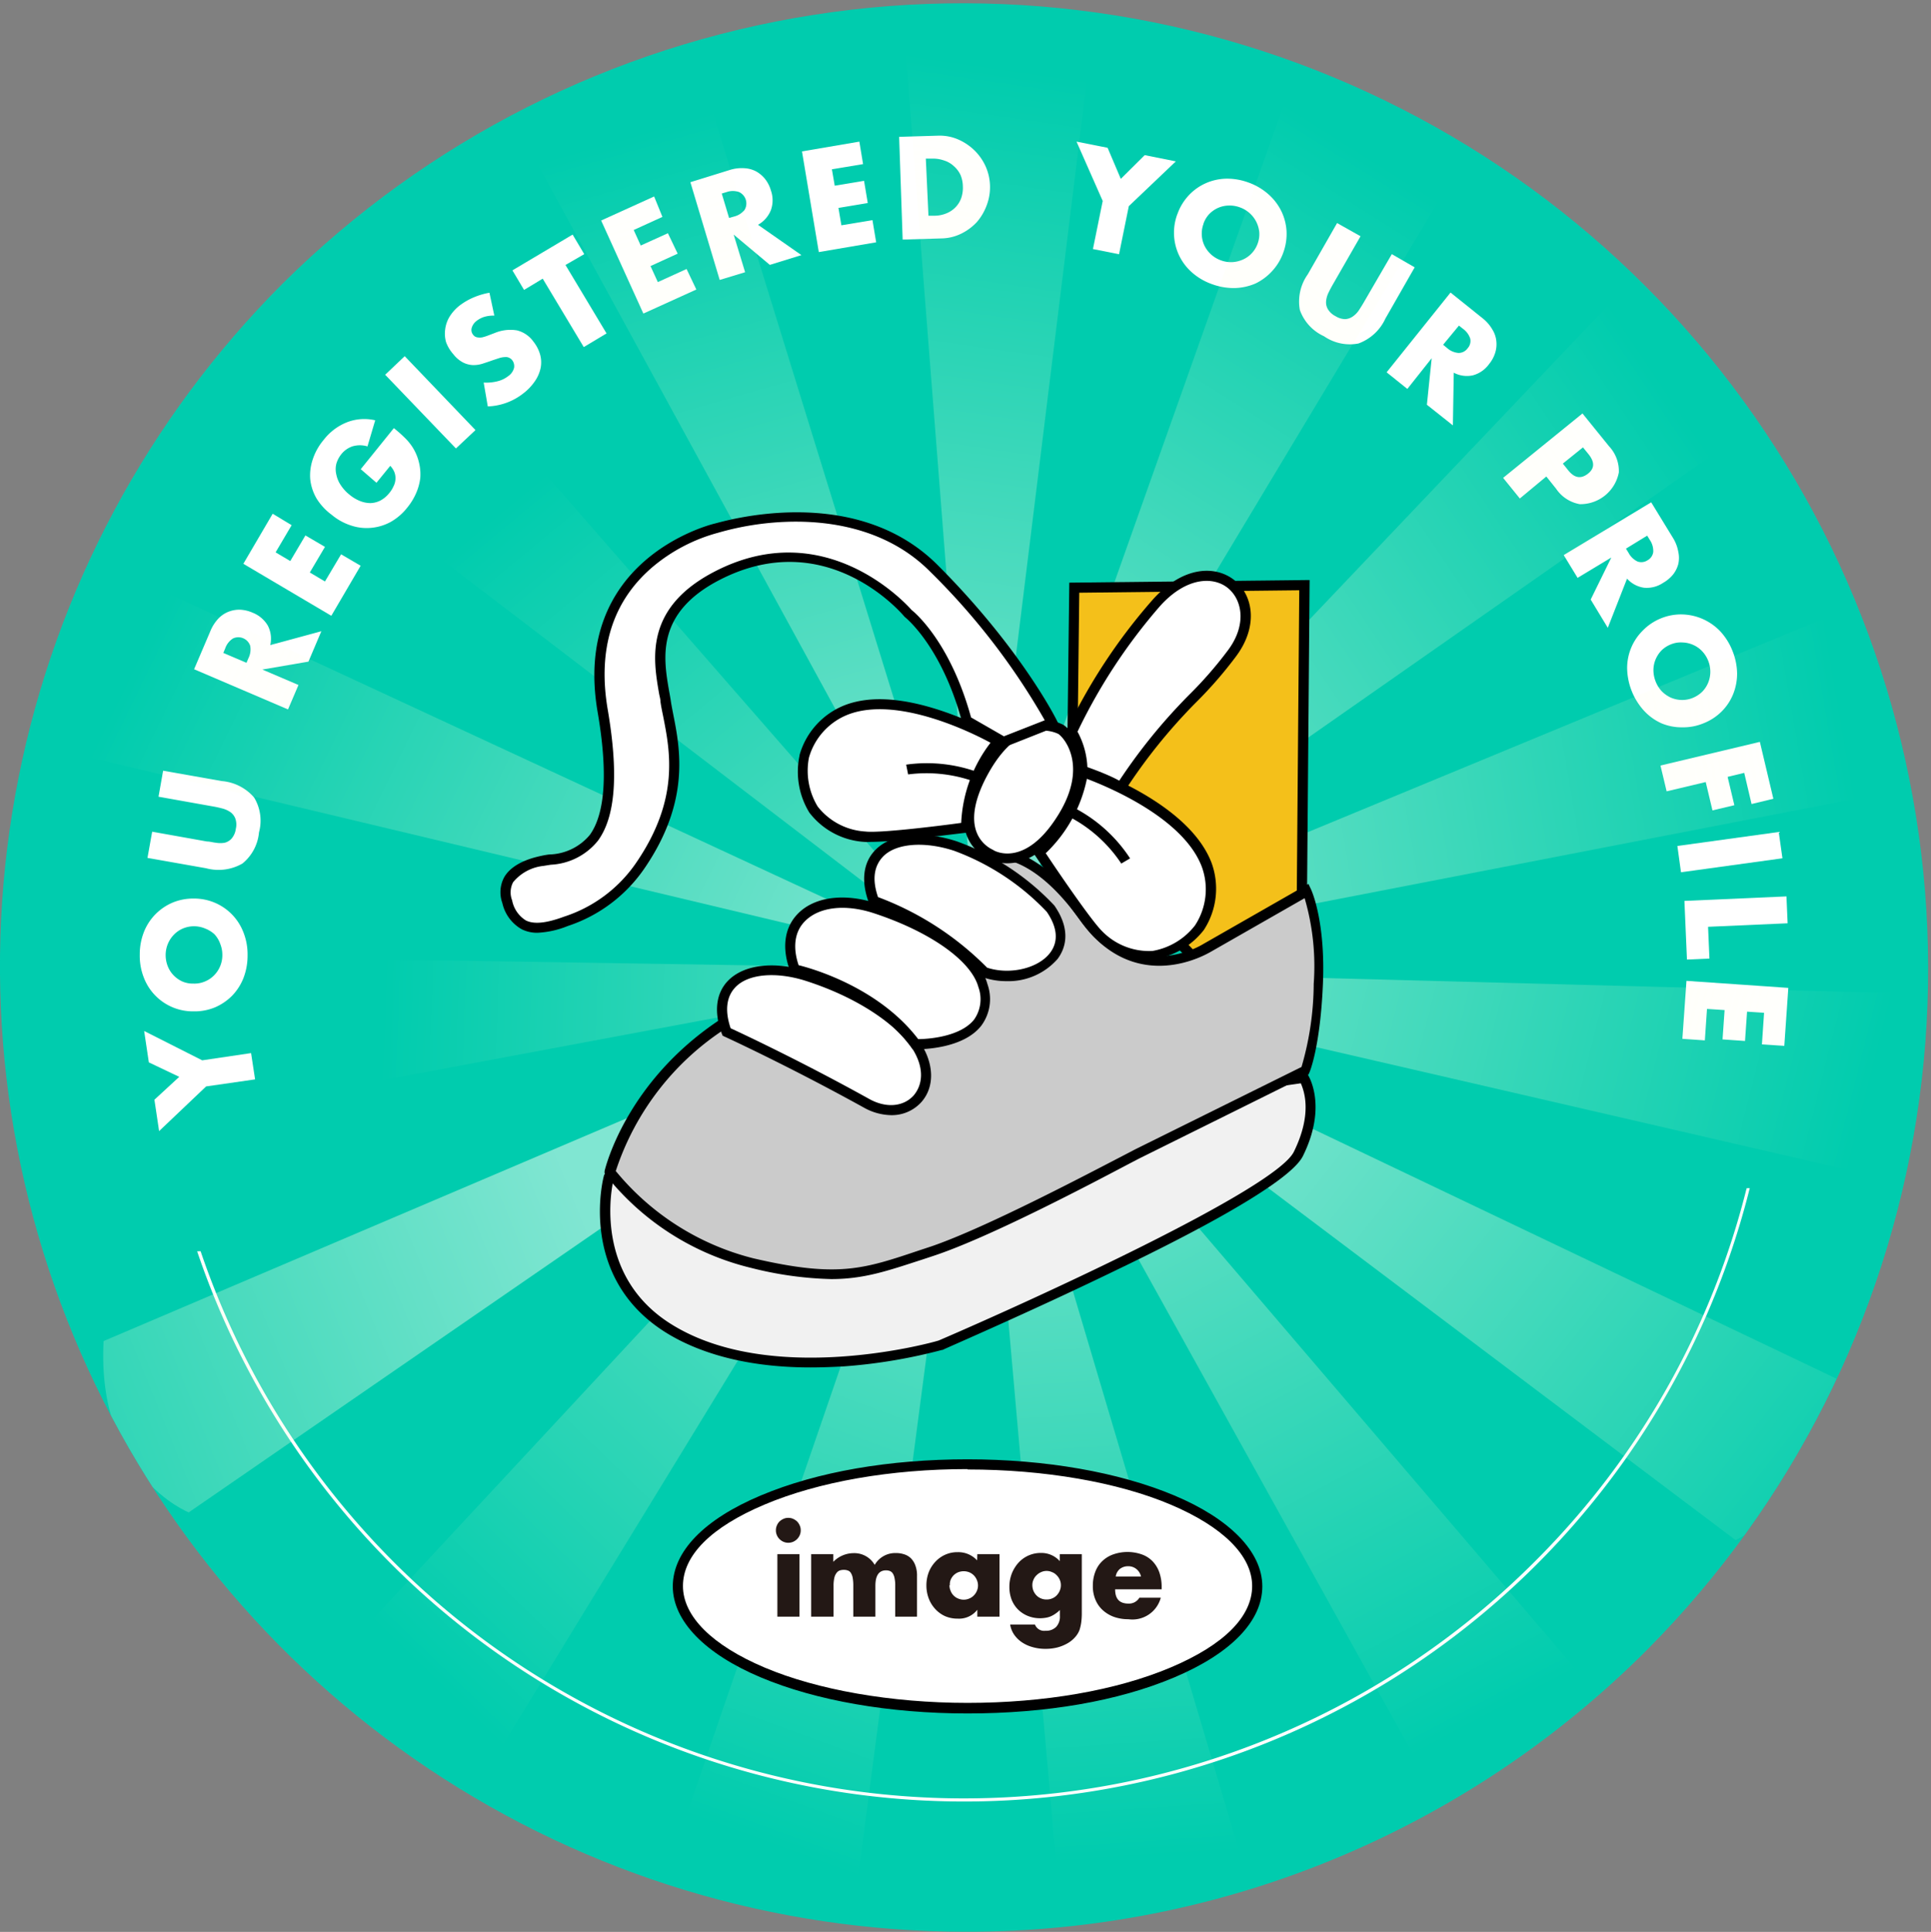 <svg xmlns="http://www.w3.org/2000/svg" xmlns:xlink="http://www.w3.org/1999/xlink" viewBox="0 0 197.58 197.65"><rect x="0" y="0" width="197.58" height="197.65" fill="#808080" stroke="none"/><defs><style>.cls-1{fill:none;}.cls-2{clip-path:url(#clip-path);}.cls-3{fill:#00ccae;}.cls-4{fill:#fff;}.cls-5{opacity:0.5;}.cls-6{fill:url(#무제_그라디언트_667);}.cls-7{fill:url(#무제_그라디언트_667-2);}.cls-8{fill:url(#무제_그라디언트_667-3);}.cls-9{fill:url(#무제_그라디언트_667-4);}.cls-10{fill:url(#무제_그라디언트_667-5);}.cls-11{fill:url(#무제_그라디언트_667-6);}.cls-12{fill:url(#무제_그라디언트_667-7);}.cls-13{fill:url(#무제_그라디언트_667-8);}.cls-14{fill:url(#무제_그라디언트_667-9);}.cls-15{fill:url(#무제_그라디언트_667-10);}.cls-16{fill:url(#무제_그라디언트_667-11);}.cls-17{fill:url(#무제_그라디언트_667-12);}.cls-18{fill:url(#무제_그라디언트_667-13);}.cls-19{fill:url(#무제_그라디언트_667-14);}.cls-20{fill:url(#무제_그라디언트_667-15);}.cls-21{fill:#f4c01a;}.cls-22{fill:#f1f1f1;}.cls-23{fill:#cbcbcb;}.cls-24{fill:url(#무제_그라디언트_707);}.cls-25{fill:#231815;}</style><clipPath id="clip-path"><path class="cls-1" d="M98.77,197.63A98.78,98.78,0,0,1,28.93,29,98.78,98.78,0,0,1,168.62,168.7,98.16,98.16,0,0,1,98.77,197.63Z"/></clipPath><linearGradient id="무제_그라디언트_667" x1="178.89" y1="-14.7" x2="159.99" y2="69.51" gradientTransform="translate(-74.8 35.46) rotate(-4.44)" gradientUnits="userSpaceOnUse"><stop offset="0" stop-color="#ffffce" stop-opacity="0"/><stop offset="1" stop-color="#fffff6"/></linearGradient><linearGradient id="무제_그라디언트_667-2" x1="-1073.59" y1="1978.5" x2="-1092.49" y2="2062.71" gradientTransform="translate(1813.33 -1489.4) rotate(19.55)" xlink:href="#무제_그라디언트_667"/><linearGradient id="무제_그라디언트_667-3" x1="-1407.58" y1="4308.73" x2="-1426.49" y2="4392.94" gradientTransform="translate(4158.3 -2114.96) rotate(43.53)" xlink:href="#무제_그라디언트_667"/><linearGradient id="무제_그라디언트_667-4" x1="-765.41" y1="6573.49" x2="-784.31" y2="6657.71" gradientTransform="translate(6555.06 -1733.18) rotate(67.52)" xlink:href="#무제_그라디언트_667"/><linearGradient id="무제_그라디언트_667-5" x1="742.01" y1="8381.59" x2="723.11" y2="8465.81" gradientTransform="translate(8589.62 -410.01) rotate(91.51)" xlink:href="#무제_그라디언트_667"/><linearGradient id="무제_그라디언트_667-6" x1="2854.31" y1="9420.71" x2="2835.4" y2="9504.93" gradientTransform="matrix(-0.43, 0.9, -0.9, -0.43, 9910.54, 1626.01)" xlink:href="#무제_그라디언트_667"/><linearGradient id="무제_그라디언트_667-7" x1="5206.61" y1="9511.36" x2="5187.71" y2="9595.58" gradientTransform="translate(10289.66 4023.2) rotate(139.48)" xlink:href="#무제_그라디언트_667"/><linearGradient id="무제_그라디언트_667-8" x1="7392.61" y1="8637.88" x2="7373.7" y2="8722.1" gradientTransform="translate(9661.49 6367.47) rotate(163.47)" xlink:href="#무제_그라디언트_667"/><linearGradient id="무제_그라디언트_667-9" x1="9034.71" y1="6951.16" x2="9015.8" y2="7035.37" gradientTransform="translate(8134.54 8253.91) rotate(-172.54)" xlink:href="#무제_그라디언트_667"/><linearGradient id="무제_그라디언트_667-10" x1="9849.27" y1="4742.53" x2="9830.37" y2="4826.74" gradientTransform="translate(5972.56 9356.66) rotate(-148.55)" xlink:href="#무제_그라디언트_667"/><linearGradient id="무제_그라디언트_667-11" x1="9695.59" y1="2393.5" x2="9676.69" y2="2477.72" gradientTransform="matrix(-0.57, -0.82, 0.82, -0.57, 3548.99, 9485.25)" xlink:href="#무제_그라디언트_667"/><linearGradient id="무제_그라디언트_667-12" x1="8600.22" y1="309.82" x2="8581.32" y2="394.04" gradientTransform="matrix(-0.18, -0.98, 0.98, -0.18, 1282.46, 8617.46)" xlink:href="#무제_그라디언트_667"/><linearGradient id="무제_그라디언트_667-13" x1="6752.36" y1="-1148.59" x2="6733.46" y2="-1064.37" gradientTransform="matrix(0.23, -0.97, 0.97, 0.23, -435.53, 6903.19)" xlink:href="#무제_그라디언트_667"/><linearGradient id="무제_그라디언트_667-14" x1="4471.2" y1="-1729.82" x2="4452.29" y2="-1645.6" gradientTransform="matrix(0.61, -0.79, 0.79, 0.61, -1308.23, 4638.55)" xlink:href="#무제_그라디언트_667"/><linearGradient id="무제_그라디언트_667-15" x1="2150.75" y1="-1333.47" x2="2131.85" y2="-1249.25" gradientTransform="translate(-1184.9 2214.71) rotate(-28.62)" xlink:href="#무제_그라디언트_667"/><linearGradient id="무제_그라디언트_707" x1="69.4" y1="162.3" x2="128.68" y2="162.3" gradientUnits="userSpaceOnUse"><stop offset="0" stop-color="#fff"/><stop offset="1" stop-color="#fff"/></linearGradient></defs><title>badge</title><g id="레이어_3" data-name="레이어 3"><g class="cls-2"><path class="cls-3" d="M98.77,197.63A98.78,98.78,0,0,1,28.93,29,98.78,98.78,0,0,1,168.62,168.7,98.16,98.16,0,0,1,98.77,197.63Z"/><path class="cls-4" d="M98.64,184.31A82.85,82.85,0,0,1,15.8,101.47h.35A82.49,82.49,0,0,0,157,159.8a81.94,81.94,0,0,0,24.16-58.33h.35a82.85,82.85,0,0,1-82.85,82.84Z"/><rect class="cls-3" x="6.62" y="90.55" width="180.94" height="34.32" transform="translate(-4.3 4.04) rotate(-2.33)"/><path class="cls-4" d="M21.09,111.15l-4.81,4.57-.48-3.21,2.54-2.34-3.11-1.48-.48-3.21,5.94,3,5-.74.41,2.69Z"/><path class="cls-4" d="M19.78,103.47A5.37,5.37,0,0,1,14.71,100a6.13,6.13,0,0,1-.41-2.34,6.26,6.26,0,0,1,.43-2.32,5.43,5.43,0,0,1,2.94-3,5.46,5.46,0,0,1,2.18-.41,5.4,5.4,0,0,1,3.91,1.65,5.44,5.44,0,0,1,1.16,1.84,6.11,6.11,0,0,1,.41,2.33,6.33,6.33,0,0,1-.43,2.34,5.51,5.51,0,0,1-1.18,1.81A5.59,5.59,0,0,1,22,103.06,5.46,5.46,0,0,1,19.78,103.47Zm0-2.84A2.75,2.75,0,0,0,21,100.4a2.79,2.79,0,0,0,.92-.63,2.93,2.93,0,0,0,.83-2.06,3,3,0,0,0-.21-1.13,2.84,2.84,0,0,0-.6-1A3,3,0,0,0,21,95a2.93,2.93,0,0,0-2.3,0,2.82,2.82,0,0,0-.92.64,3,3,0,0,0-.61.94,3,3,0,0,0-.22,1.13,3.1,3.1,0,0,0,.21,1.13,2.8,2.8,0,0,0,.6.94,2.94,2.94,0,0,0,.91.64A2.72,2.72,0,0,0,19.8,100.63Z"/><path class="cls-4" d="M15.57,85.09l5.6,1c.3,0,.61.1.93.13a2.61,2.61,0,0,0,.89,0,1.43,1.43,0,0,0,.71-.43,1.9,1.9,0,0,0,.43-1,1.85,1.85,0,0,0-.06-1.07,1.45,1.45,0,0,0-.52-.65,2.65,2.65,0,0,0-.82-.36c-.31-.08-.61-.15-.91-.2l-5.6-1,.47-2.66,6,1.06A4.9,4.9,0,0,1,26,81.59a4.58,4.58,0,0,1,.5,3.57,4.64,4.64,0,0,1-1.7,3.19,4.9,4.9,0,0,1-3.71.48l-6-1.06Z"/><path class="cls-4" d="M32.88,64.58l-1.32,3.11-4.72.81,3.7,1.58-1.07,2.5-9.61-4.11,1.66-3.89a4.16,4.16,0,0,1,.83-1.3,2.9,2.9,0,0,1,1.07-.71,3,3,0,0,1,1.19-.19,3.58,3.58,0,0,1,1.23.3A3.13,3.13,0,0,1,27.4,64a2.89,2.89,0,0,1,.25,2Zm-7.66,3.23.2-.47a2,2,0,0,0,.18-1.27,1.28,1.28,0,0,0-1.76-.75,1.93,1.93,0,0,0-.79,1l-.2.48Z"/><path class="cls-4" d="M29.84,53.73,28.2,56.51l1.5.89,1.55-2.62,2,1.17-1.55,2.62,1.55.92,1.65-2.78,2,1.17-3,5.12-9-5.32,3-5.12Z"/><path class="cls-4" d="M36.91,48,40.3,43.8a15,15,0,0,1,1.13,1,5.44,5.44,0,0,1,.81,1,5.11,5.11,0,0,1,.63,1.52A5,5,0,0,1,43,48.92a5.53,5.53,0,0,1-.43,1.55,6.29,6.29,0,0,1-.89,1.45,5.77,5.77,0,0,1-1.71,1.48A5.11,5.11,0,0,1,38,54a5,5,0,0,1-2.06-.23,5.87,5.87,0,0,1-2-1.1A6,6,0,0,1,32.39,51a4.94,4.94,0,0,1-.65-2A5.12,5.12,0,0,1,32,47a6,6,0,0,1,1.12-2,5.64,5.64,0,0,1,2.36-1.79A4.9,4.9,0,0,1,38.39,43l-.79,2.67a2.67,2.67,0,0,0-1.55,0,2.48,2.48,0,0,0-1.12.79,2.82,2.82,0,0,0-.52,1,2.32,2.32,0,0,0,0,1.08,3,3,0,0,0,.44,1.07,4.18,4.18,0,0,0,.91,1,4,4,0,0,0,1.06.64,2.92,2.92,0,0,0,1.1.22,2.42,2.42,0,0,0,1-.26,2.93,2.93,0,0,0,.93-.79,2.81,2.81,0,0,0,.41-.66,1.8,1.8,0,0,0,.2-.7,1.72,1.72,0,0,0-.09-.71,2,2,0,0,0-.44-.69l-1.41,1.73Z"/><path class="cls-4" d="M41.41,36.44,48.65,44l-2,1.88-7.24-7.54Z"/><path class="cls-4" d="M50.58,32.29a3.31,3.31,0,0,0-1,.12,2.45,2.45,0,0,0-.79.4,1.37,1.37,0,0,0-.52.72.77.77,0,0,0,.14.72.64.64,0,0,0,.41.26,1.43,1.43,0,0,0,.54,0,4.9,4.9,0,0,0,.62-.2l.66-.25a4.16,4.16,0,0,1,2.26-.26,2.94,2.94,0,0,1,1.68,1.15,3.83,3.83,0,0,1,.68,1.31,3,3,0,0,1,.06,1.37A3.7,3.7,0,0,1,54.73,39a5.34,5.34,0,0,1-1.19,1.25,6.22,6.22,0,0,1-3.63,1.33l-.42-2.44A4.69,4.69,0,0,0,50.93,39,2.89,2.89,0,0,0,52,38.48a1.47,1.47,0,0,0,.6-.85,1,1,0,0,0-.17-.75.8.8,0,0,0-.32-.27.75.75,0,0,0-.41-.08,2.22,2.22,0,0,0-.57.09l-.76.25c-.35.13-.7.24-1,.34a3.05,3.05,0,0,1-1,.14,2.5,2.5,0,0,1-1-.27,3.06,3.06,0,0,1-1-.86A3.81,3.81,0,0,1,45.64,35a3.2,3.2,0,0,1-.09-1.3A3.28,3.28,0,0,1,46,32.4a4.37,4.37,0,0,1,1-1.12,6.63,6.63,0,0,1,1.41-.83,7.32,7.32,0,0,1,1.67-.5Z"/><path class="cls-4" d="M57.86,27.11l4.2,7-2.33,1.4-4.2-7-1.91,1.15-1.19-2L58.59,24l1.19,2Z"/><path class="cls-4" d="M67.78,22.19l-2.94,1.34.72,1.59,2.78-1.26,1,2.09-2.78,1.27.75,1.64,2.94-1.34,1,2.1-5.42,2.46-4.32-9.52,5.42-2.46Z"/><path class="cls-4" d="M82,26.1l-3.23,1L75.07,24l1.17,3.85-2.6.79-3-10,4-1.24a4.06,4.06,0,0,1,1.53-.19,2.89,2.89,0,0,1,1.24.35,3.16,3.16,0,0,1,.91.8,3.42,3.42,0,0,1,.56,1.13,3,3,0,0,1,0,2A3,3,0,0,1,77.56,23Zm-7.4-3.8.49-.14a2,2,0,0,0,1.09-.68,1.28,1.28,0,0,0-.56-1.83,1.92,1.92,0,0,0-1.27,0l-.5.15Z"/><path class="cls-4" d="M88.31,16.79l-3.19.53L85.41,19l3-.5.38,2.27-3,.5.3,1.78,3.18-.53.38,2.27-5.87,1L82.06,15.49l5.87-1Z"/><path class="cls-4" d="M92,14l4-.12a4.75,4.75,0,0,1,2,.37,5.57,5.57,0,0,1,1.67,1.1A5.41,5.41,0,0,1,100.84,17a5.23,5.23,0,0,1,.12,4,5.55,5.55,0,0,1-1,1.71,5.39,5.39,0,0,1-1.6,1.19,4.73,4.73,0,0,1-2,.49l-4,.12Zm3,8.07.63,0a3.24,3.24,0,0,0,1.25-.26,2.66,2.66,0,0,0,.92-.64,2.57,2.57,0,0,0,.56-.93,3.25,3.25,0,0,0,.16-1.18,3.16,3.16,0,0,0-.24-1.16A2.75,2.75,0,0,0,97.6,17a2.57,2.57,0,0,0-1-.58,3.32,3.32,0,0,0-1.25-.19l-.62,0Z"/><path class="cls-4" d="M112.83,20.56l-2.68-6.07,3.18.63,1.35,3.18,2.45-2.43,3.18.64-4.81,4.58-1,4.92-2.67-.53Z"/><path class="cls-4" d="M120.47,21.91A5.49,5.49,0,0,1,121.62,20a5.36,5.36,0,0,1,1.72-1.24,5.48,5.48,0,0,1,2.11-.48,6.35,6.35,0,0,1,2.34.41,6.21,6.21,0,0,1,2,1.19,5.58,5.58,0,0,1,1.32,1.73,5.41,5.41,0,0,1,.53,2.06,5.58,5.58,0,0,1-.34,2.19,5.49,5.49,0,0,1-1.15,1.89A5.56,5.56,0,0,1,128.47,29a5.72,5.72,0,0,1-2.13.47,6.46,6.46,0,0,1-2.33-.4,6.2,6.2,0,0,1-2.05-1.2,5.43,5.43,0,0,1-1.31-1.73,5.42,5.42,0,0,1-.18-4.24Zm2.67,1a2.82,2.82,0,0,0-.17,1.17,2.78,2.78,0,0,0,.28,1.07,3,3,0,0,0,1.66,1.48,3,3,0,0,0,1.14.19,3.1,3.1,0,0,0,1.09-.25,2.78,2.78,0,0,0,.92-.64,2.82,2.82,0,0,0,.62-1,2.78,2.78,0,0,0,.17-1.16,3,3,0,0,0-2-2.56,3,3,0,0,0-1.14-.18,2.83,2.83,0,0,0-1.08.24,2.89,2.89,0,0,0-.91.64A2.77,2.77,0,0,0,123.14,22.88Z"/><path class="cls-4" d="M139.21,24.17l-2.83,4.93c-.15.26-.3.54-.44.83a2.5,2.5,0,0,0-.25.85,1.39,1.39,0,0,0,.16.82,1.9,1.9,0,0,0,.79.74,1.93,1.93,0,0,0,1,.31,1.51,1.51,0,0,0,.79-.28,2.37,2.37,0,0,0,.62-.64c.17-.26.34-.53.49-.79L142.41,26l2.34,1.35-3,5.25A4.86,4.86,0,0,1,139,35.14a4.64,4.64,0,0,1-3.53-.74A4.67,4.67,0,0,1,133,31.71a4.8,4.8,0,0,1,.81-3.64l3-5.25Z"/><path class="cls-4" d="M148.66,43.52,146,41.41l.49-4.76L144,39.79l-2.12-1.7,6.54-8.16,3.29,2.64a4.06,4.06,0,0,1,1,1.16,2.75,2.75,0,0,1,.4,1.22,2.91,2.91,0,0,1-.14,1.2,3.42,3.42,0,0,1-.61,1.1,3,3,0,0,1-1.66,1.15,2.86,2.86,0,0,1-1.95-.27Zm-1-8.25.4.33a2,2,0,0,0,1.17.51,1.14,1.14,0,0,0,.94-.48,1.11,1.11,0,0,0,.26-1,2,2,0,0,0-.75-1l-.4-.32Z"/><path class="cls-4" d="M155.51,51l-1.71-2.11,8.12-6.59,2.72,3.36a3.7,3.7,0,0,1,1,2.67,4,4,0,0,1-4,3.25A3.7,3.7,0,0,1,159.22,50l-1-1.25Zm4.4-3.57.56.7c.63.78,1.29.89,2,.34s.7-1.21.07-2l-.57-.7Z"/><path class="cls-4" d="M164.51,64.23l-1.75-2.89,2.11-4.3-3.45,2.08L160,56.79l8.95-5.4L171.16,55a4,4,0,0,1,.56,1.44,2.88,2.88,0,0,1,0,1.28,3,3,0,0,1-.55,1.08,3.69,3.69,0,0,1-1,.83,3,3,0,0,1-1.95.5,2.89,2.89,0,0,1-1.74-.93Zm1.86-8.1.27.44a2,2,0,0,0,.92.88,1.15,1.15,0,0,0,1-.12,1.13,1.13,0,0,0,.6-.86,2,2,0,0,0-.35-1.23l-.27-.44Z"/><path class="cls-4" d="M169.93,63.27a5.41,5.41,0,0,1,2.18-.41,5.57,5.57,0,0,1,2.07.45A5.64,5.64,0,0,1,176,64.57a6.37,6.37,0,0,1,1.26,2,6.46,6.46,0,0,1,.48,2.32,5.62,5.62,0,0,1-.41,2.14,5.33,5.33,0,0,1-1.18,1.77,5.48,5.48,0,0,1-1.85,1.2,5.39,5.39,0,0,1-2.17.41A5.3,5.3,0,0,1,170,74a5.52,5.52,0,0,1-1.77-1.27,6.64,6.64,0,0,1-1.74-4.32,5.39,5.39,0,0,1,1.59-3.89A5.45,5.45,0,0,1,169.93,63.27ZM171,65.91a2.87,2.87,0,0,0-1,.64,3,3,0,0,0-.61.94,2.86,2.86,0,0,0-.21,1.09,3.2,3.2,0,0,0,.22,1.13,3.16,3.16,0,0,0,.62,1,3.23,3.23,0,0,0,.91.65,2.94,2.94,0,0,0,1.09.25,2.79,2.79,0,0,0,1.16-.2,3,3,0,0,0,1-.65,2.87,2.87,0,0,0,.61-.94,3,3,0,0,0,.21-1.1,3.08,3.08,0,0,0-.84-2.1,2.84,2.84,0,0,0-.91-.64,2.89,2.89,0,0,0-1.09-.25A2.67,2.67,0,0,0,171,65.91Z"/><path class="cls-4" d="M179.22,82.26l-.75-3.19-1.7.41.69,2.9-2.24.53-.69-2.9-4,.95-.63-2.64,10.17-2.42,1.38,5.82Z"/><path class="cls-4" d="M182.38,87.81,172,89.24l-.37-2.69L182,85.12Z"/><path class="cls-4" d="M182.91,94.46l-8.14.36.14,3.25-2.3.1-.26-6,10.44-.46Z"/><path class="cls-4" d="M180.28,106.85l.22-3.23-1.74-.12-.21,3-2.3-.16.21-3-1.8-.12-.22,3.22-2.3-.16.42-5.93,10.42.72-.41,5.93Z"/><g class="cls-5"><path class="cls-6" d="M100,99.13,92.37,1.43s8-6.25,19.51,1.3Z"/><path class="cls-7" d="M100,99.13,132.75,6.78S142.57,4.31,150,15.9Z"/><path class="cls-8" d="M100,99.13l67.5-71s10,1.73,12.09,15.36Z"/><path class="cls-9" d="M100,99.13l90.55-37.47s8.41,5.64,4.8,19Z"/><path class="cls-10" d="M100,99.13l98,2.58s5.4,8.57-3.31,19.27Z"/><path class="cls-11" d="M100,99.13l88.45,42.18s1.45,10-10.86,16.26Z"/><path class="cls-12" d="M100,99.13l63.67,74.5s-2.76,9.74-16.54,10.43Z"/><path class="cls-13" d="M100,99.13l27.88,93.94s-6.48,7.79-19.35,2.82Z"/><path class="cls-14" d="M100,99.13,87.24,196.29s-9.08,4.48-18.82-5.29Z"/><path class="cls-15" d="M100,99.13l-51.12,83.6s-10.12.4-15-12.49Z"/><path class="cls-16" d="M100,99.13l-80.69,55.6S9.86,151,10.6,137.2Z"/><path class="cls-17" d="M100,99.13l-96.32,18s-7.07-7.25-.8-19.54Z"/><path class="cls-18" d="M100,99.13,4.64,76.41s-3.51-9.5,7.22-18.17Z"/><path class="cls-19" d="M100,99.13,22.11,39.62s.66-10.11,14-13.67Z"/><path class="cls-20" d="M100,99.13,53,13.11s4.71-9,18.33-6.81Z"/></g><path class="cls-21" d="M133.11,103.06l.35-43.2-23.54.26-.31,26.79s7.81,6.63,8.93,7.74,6.27,4.4,7.53,11.65l7.07-3.84"/><path d="M125.68,107.11l-.12-.72a17.4,17.4,0,0,0-6.64-10.71c-.32-.27-.57-.48-.75-.66-1.09-1.09-8.82-7.65-8.9-7.71l-.19-.16.33-27.54L134,59.34l-.36,43.73h-.51ZM110.13,86.67c1.22,1,7.74,6.58,8.77,7.62l.69.6a18.41,18.41,0,0,1,6.85,10.62l6.16-3.35.34-41.77-22.51.25Z"/><path class="cls-22" d="M62.32,120.4c-.11,0-2.6,10,6,15.42,10.73,6.81,27.94,1.78,27.94,1.78s34.22-14.69,36.62-19.57.53-7.78.53-7.78Z"/><path d="M82.93,139.9c-7.47,0-12.18-1.91-14.91-3.64-8.92-5.66-6.28-15.78-6.25-15.88a.59.59,0,0,1,.49-.5l71.39-10.19.18.28c.08.13,2,3.21-.51,8.29-1.57,3.21-15,9.71-19.45,11.85-8.76,4.24-17.34,7.93-17.43,8l-.06,0a54.72,54.72,0,0,1-10,1.68C85.14,139.86,84,139.9,82.93,139.9Zm-20.2-19c-.32,1.53-1.59,9.79,5.85,14.51,10.21,6.48,26.68,2,27.48,1.73,9.49-4.08,34.44-15.46,36.33-19.31s1.07-6.17.71-7Zm-.33,0h0Z"/><path class="cls-23" d="M74,104.74c-9.54,6.31-11.6,15.19-11.6,15.19A26.79,26.79,0,0,0,77,129.21c9.34,2.16,11.79,1,18.48-1.26s19.67-9.28,20.93-9.9l17.16-8.51s1.08-2.46,1.36-8.88-1.19-9.52-1.19-9.52L123.44,97s-7.11,4.5-12.56-3.14-9.62-6.49-9.62-6.49L74,104.74"/><path d="M85.05,130.86a36.52,36.52,0,0,1-8.22-1.15A27.07,27.07,0,0,1,62,120.24l-.14-.2,0-.23c.09-.37,2.22-9.15,11.82-15.5h0L101,86.89l.08,0c.19-.05,4.6-1.16,10.19,6.69,5.08,7.13,11.58,3.17,11.85,3l10.76-6.15.24.51c.07.13,1.52,3.29,1.24,9.76s-1.36,9-1.4,9.07l-.08.17-.17.08-17.16,8.51-1.15.6c-3.47,1.83-14,7.4-19.84,9.34l-1.24.41C90.86,130,88.43,130.86,85.05,130.86Zm-22-11a26.6,26.6,0,0,0,14.05,8.88c8.61,2,11.23,1.11,17-.83l1.24-.41C101,125.55,111.5,120,115,118.19l1.17-.61,17-8.42a30.73,30.73,0,0,0,1.25-8.52,24.75,24.75,0,0,0-.93-8.75l-9.73,5.56c-.06,0-7.58,4.66-13.24-3.29-4.76-6.68-8.47-6.38-9-6.3L74.32,105.18A27.6,27.6,0,0,0,63,119.82Z"/><path class="cls-4" d="M74.35,105.58s6.47,3,14.28,7.27c4.31,2.38,8.06-1.6,5-6-1.57-2.27-5.33-5.07-11-6.9S72.36,100.29,74.35,105.58Z"/><path d="M91.2,114.09a5.9,5.9,0,0,1-2.82-.78c-7.71-4.26-14.18-7.23-14.25-7.26l-.19-.09-.08-.2c-.83-2.2-.61-4.12.61-5.4,1.64-1.71,4.84-2.07,8.36-.93,7.58,2.46,10.52,6.06,11.24,7.11,1.53,2.22,1.6,4.67.18,6.24A4.07,4.07,0,0,1,91.2,114.09ZM74.76,105.2c1.15.53,7.14,3.33,14.12,7.2,1.75,1,3.55.84,4.6-.32.86-1,1.25-2.76-.26-5-1.39-2-4.94-4.84-10.71-6.71-3.09-1-6-.74-7.29.66C74.31,102,74.16,103.45,74.76,105.2Z"/><path class="cls-4" d="M81.32,99.2s8,1.77,12.33,7.63c0,0,8.58.21,6.91-6-.84-3.1-5.45-6.1-11.1-7.93S79.34,93.91,81.32,99.2Z"/><path d="M93.77,107.35h-.39l-.15-.21c-4.16-5.64-11.94-7.42-12-7.44l-.27-.06-.1-.26c-.89-2.35-.62-4.44.74-5.86,1.67-1.76,4.75-2.18,8-1.12,6.22,2,10.61,5.2,11.44,8.3a4.56,4.56,0,0,1-.63,4.23C98.62,107.24,94.57,107.35,93.77,107.35Zm-12-8.59c1.48.37,8.19,2.32,12.18,7.55.94,0,4.3-.21,5.72-2a3.61,3.61,0,0,0,.44-3.32c-.74-2.72-5-5.7-10.76-7.58-2.9-.94-5.57-.62-7,.85C81.31,95.31,81.09,96.91,81.72,98.76Z"/><path class="cls-4" d="M89.42,92.22a30.71,30.71,0,0,1,11.28,7.25C104.88,101,111,98,107.5,93a25.44,25.44,0,0,0-9.76-6.43C92.09,84.73,87.43,86.93,89.42,92.22Z"/><path d="M103,100.38a7.33,7.33,0,0,1-2.5-.42l-.12,0-.08-.09a30.28,30.28,0,0,0-11.06-7.12L89,92.63l-.08-.23c-.83-2.21-.62-4.12.61-5.4,1.63-1.72,4.83-2.07,8.35-.93a25.59,25.59,0,0,1,10,6.57l0,0c1.87,2.69,1,4.58.33,5.47A6.68,6.68,0,0,1,103,100.38ZM101,99c2.3.76,5.22.09,6.44-1.51.88-1.15.77-2.6-.34-4.21a24.89,24.89,0,0,0-9.51-6.25c-3.09-1-6-.74-7.28.65-.91,1-1.07,2.36-.47,4.1A30.88,30.88,0,0,1,101,99Z"/><path class="cls-4" d="M101.41,87.42s-4.67-1.74-.68-8.73c3.67-6.42,7.82-4,7.82-4,1.15.77,3.21,4,.21,8.93C105,89.63,101.41,87.42,101.41,87.42Z"/><path d="M103.07,88.32a4.15,4.15,0,0,1-1.87-.42,4.35,4.35,0,0,1-2.31-2.5c-.66-1.84-.2-4.19,1.39-7,2-3.5,4.18-4.48,5.66-4.69a4.82,4.82,0,0,1,2.87.45l0,0c1.45,1,3.45,4.6.36,9.63C106.94,87.53,104.63,88.32,103.07,88.32ZM101.68,87c.15.08,3.26,1.81,6.63-3.68,2.94-4.79.75-7.67,0-8.22-.29-.15-3.82-1.87-7.09,3.86-1.41,2.48-1.87,4.59-1.32,6.11a3.29,3.29,0,0,0,1.73,1.89Z"/><path class="cls-4" d="M102.09,75.83S86,66.32,82.27,77.38c0,0-1.64,7.15,6.2,8.2,1.85.24,10.4-1,10.4-1A13.87,13.87,0,0,1,102.09,75.83Z"/><path d="M89.14,86.13a4.81,4.81,0,0,1-.73,0,7.68,7.68,0,0,1-5.6-3,8,8,0,0,1-1-5.83v-.05a7.75,7.75,0,0,1,4.67-5.12c2.64-1,6.13-.73,10.38.77a35,35,0,0,1,5.54,2.52l.52.31-.38.47a13.54,13.54,0,0,0-3.11,8.45l0,.47-.47.07C98.62,85.19,91.86,86.13,89.14,86.13Zm-6.37-8.61a7.06,7.06,0,0,0,.9,5,6.69,6.69,0,0,0,4.87,2.55c1.37.18,7.17-.52,9.81-.88a14.54,14.54,0,0,1,3-8.2c-2-1.09-9.52-4.78-14.51-2.91A6.69,6.69,0,0,0,82.77,77.52Z"/><path d="M100.09,80.11a14.51,14.51,0,0,0-7.17-.88l-.2-1a15.23,15.23,0,0,1,7.75.93Z"/><path class="cls-4" d="M110.79,79s17.78,5.88,11.9,15.94c0,0-4.3,5.94-10.26.73-1.4-1.23-6.14-8.44-6.14-8.44A13.89,13.89,0,0,0,110.79,79Z"/><path d="M117.34,98.3A8,8,0,0,1,112.09,96c-1.44-1.26-6-8.25-6.23-8.55l-.26-.4.37-.29a13.49,13.49,0,0,0,4.31-7.9l.1-.61.58.2c.43.14,10.6,3.56,13,9.81a7.74,7.74,0,0,1-.78,6.88l0,0a8,8,0,0,1-5.08,3A5.32,5.32,0,0,1,117.34,98.3ZM107,87.29c1.47,2.22,4.75,7,5.79,8a6.7,6.7,0,0,0,5.13,2,7,7,0,0,0,4.35-2.61,6.72,6.72,0,0,0,.7-6c-1.89-5-9.6-8.18-11.76-9A14.54,14.54,0,0,1,107,87.29Z"/><path d="M114.73,88.35a14.29,14.29,0,0,0-5.39-4.82l.48-.93a15.14,15.14,0,0,1,5.81,5.22Z"/><path class="cls-4" d="M109.47,75.18a57.35,57.35,0,0,1,8.84-13.5c5.76-6.43,12-.47,7.69,5.24s-4.73,4.13-11.43,13.83"/><path d="M115,81.05l-.86-.59a57.22,57.22,0,0,1,7.52-9.36,40.71,40.71,0,0,0,3.93-4.5c2-2.61,1.54-5.2.07-6.42S121.4,59,118.7,62A57.08,57.08,0,0,0,110,75.39L109,75a57.92,57.92,0,0,1,8.93-13.63c3.15-3.53,6.49-3.53,8.39-2s2.48,4.72.1,7.85a42.26,42.26,0,0,1-4,4.6A56.28,56.28,0,0,0,115,81.05Z"/><path class="cls-4" d="M114.76,80.65s-.53-.59-4-1.8c0,0,.31-1.32-1-3.94"/><path d="M114.39,81a14.06,14.06,0,0,0-3.83-1.67l-.45-.15.11-.46s.23-1.22-1-3.58l.92-.48a8.33,8.33,0,0,1,1.12,3.82c3,1.08,3.73,1.66,3.87,1.81l-.78.69.39-.34Z"/><path class="cls-4" d="M107.65,73.9s-3.54-7.2-12.12-15.78S73.25,54,73.25,54,59,57.22,61.68,72.71,58,87.53,55.51,88.06s-4.35,1.74-3.6,4.18c.85,2.78,2.58,3.27,6,2a14.84,14.84,0,0,0,7.67-5.77c5.19-7.65,3.06-13.3,2.52-16.78s-2.21-8.93,5.29-12.8c11.4-5.88,19.53,3.86,19.53,3.86s3.83,2.93,6,10.93l3.76,2.16Z"/><path d="M55,95.43a3.55,3.55,0,0,1-1.6-.35,4.1,4.1,0,0,1-2-2.69,3.24,3.24,0,0,1,.21-2.68c.6-1,1.87-1.75,3.78-2.15a8,8,0,0,1,.81-.14,5.57,5.57,0,0,0,4.15-2c1.58-2.19,1.86-6.42.8-12.57-2.65-15.48,11.27-19.12,12-19.29s14.24-4.3,22.78,4.24,12.18,15.84,12.21,15.92l.25.5-5.71,2.26L98.48,74l-.06-.21c-2.09-7.7-5.78-10.62-5.82-10.65l-.08-.08c-.32-.38-8-9.34-18.89-3.73-6.55,3.38-5.75,8-5.17,11.36.06.31.11.61.16.9.06.45.16.94.26,1.46.7,3.53,1.76,8.86-2.87,15.69a15.31,15.31,0,0,1-7.92,6A9.43,9.43,0,0,1,55,95.43Zm26.5-42.06h-.25a28.88,28.88,0,0,0-7.79,1.14h0A17.41,17.41,0,0,0,66.78,58c-4.11,3.5-5.66,8.43-4.59,14.64,1.11,6.53.79,10.9-1,13.36a6.6,6.6,0,0,1-4.84,2.47l-.75.12a4.65,4.65,0,0,0-3.1,1.67,2.24,2.24,0,0,0-.1,1.85,3.09,3.09,0,0,0,1.41,2.06c.83.41,2.07.29,3.91-.39a14.24,14.24,0,0,0,7.42-5.58c4.39-6.46,3.42-11.33,2.72-14.89-.11-.54-.21-1-.28-1.51,0-.28-.1-.58-.15-.88-.6-3.48-1.51-8.74,5.72-12.46,11.22-5.79,19.48,3.22,20.12,3.94.46.37,4,3.41,6.09,11l3.36,1.93,4.18-1.64A69.88,69.88,0,0,0,95.17,58.48C91,54.28,85.44,53.37,81.46,53.37Z"/><ellipse class="cls-24" cx="99.04" cy="162.3" rx="29.64" ry="12.48"/><path d="M99,175.3c-8,0-15.5-1.31-21.16-3.69s-9-5.75-9-9.31,3.2-6.86,9-9.3,13.18-3.7,21.16-3.7,15.5,1.32,21.16,3.7,9,5.75,9,9.3-3.2,6.86-9,9.31S107,175.3,99,175.3Zm0-25c-7.85,0-15.22,1.29-20.75,3.62s-8.37,5.23-8.37,8.34,3,6.08,8.37,8.35,12.9,3.61,20.75,3.61,15.22-1.28,20.75-3.61,8.37-5.24,8.37-8.35-3-6.07-8.37-8.34S106.89,150.34,99,150.34Z"/><path class="cls-25" d="M79.39,156.56a1.16,1.16,0,0,1,.1-.49,1.22,1.22,0,0,1,.27-.41,1.46,1.46,0,0,1,.41-.27,1.13,1.13,0,0,1,.49-.1,1.16,1.16,0,0,1,.49.1,1.46,1.46,0,0,1,.41.27,1.39,1.39,0,0,1,.27.41,1.16,1.16,0,0,1,.1.49,1.21,1.21,0,0,1-.1.5,1.34,1.34,0,0,1-.27.4,1.3,1.3,0,0,1-.41.28,1.34,1.34,0,0,1-.49.1,1.26,1.26,0,0,1-.9-.38,1.18,1.18,0,0,1-.27-.4A1.21,1.21,0,0,1,79.39,156.56ZM81.8,159v6.4H79.54V159Z"/><path class="cls-25" d="M83,159h2.26v.79a2.92,2.92,0,0,1,2.07-.89,2.41,2.41,0,0,1,2.17,1.2,2.42,2.42,0,0,1,2.17-1.21,2.61,2.61,0,0,1,.85.13,1.72,1.72,0,0,1,.69.41,2,2,0,0,1,.45.73,2.94,2.94,0,0,1,.17,1.09v4.15H91.6v-3.15a3.48,3.48,0,0,0-.07-.8,1.32,1.32,0,0,0-.19-.49.64.64,0,0,0-.31-.24,1.15,1.15,0,0,0-.37-.06c-.73,0-1.09.53-1.09,1.59v3.15H87.31v-3.15a4.47,4.47,0,0,0-.06-.81,1.38,1.38,0,0,0-.18-.5.56.56,0,0,0-.31-.26,1.14,1.14,0,0,0-.43-.07,1.25,1.25,0,0,0-.4.06.67.67,0,0,0-.33.25,1.29,1.29,0,0,0-.23.5,3.63,3.63,0,0,0-.08.83v3.15H83Z"/><path class="cls-25" d="M100,159h2.27v6.4H100v-.71a2.36,2.36,0,0,1-2,.91,3.19,3.19,0,0,1-1.29-.25,3.05,3.05,0,0,1-1-.72,3.3,3.3,0,0,1-.68-1.09,3.74,3.74,0,0,1-.24-1.36,3.78,3.78,0,0,1,.23-1.3,3.33,3.33,0,0,1,.67-1.08,3.08,3.08,0,0,1,1-.73,3,3,0,0,1,1.29-.27,2.62,2.62,0,0,1,2,.84Zm-2.85,3.18a1.4,1.4,0,0,0,.12.58,1.35,1.35,0,0,0,.3.47,1.33,1.33,0,0,0,.46.31,1.43,1.43,0,0,0,.58.12,1.39,1.39,0,0,0,.57-.12,1.33,1.33,0,0,0,.46-.31,1.44,1.44,0,0,0,.31-.46,1.34,1.34,0,0,0,.12-.56,1.39,1.39,0,0,0-.12-.57,1.43,1.43,0,0,0-.77-.78,1.56,1.56,0,0,0-.57-.11,1.62,1.62,0,0,0-.58.11,1.49,1.49,0,0,0-.46.31,1.52,1.52,0,0,0-.3.46A1.26,1.26,0,0,0,97.19,162.2Z"/><path class="cls-25" d="M110.69,159v6a7.06,7.06,0,0,1-.06,1,4.63,4.63,0,0,1-.17.75,2.34,2.34,0,0,1-.47.76,3,3,0,0,1-.77.62,4.36,4.36,0,0,1-1,.41,4.82,4.82,0,0,1-1.23.15,4.65,4.65,0,0,1-1.38-.19,3.65,3.65,0,0,1-1.09-.51,3,3,0,0,1-.77-.78,2.53,2.53,0,0,1-.39-1h2.54a1,1,0,0,0,1.07.63,1.44,1.44,0,0,0,1.1-.4,1.54,1.54,0,0,0,.38-1.11v-.61a3.75,3.75,0,0,1-.48.39,2.75,2.75,0,0,1-.47.26,2.19,2.19,0,0,1-.5.14,3.45,3.45,0,0,1-.57.05,3.3,3.3,0,0,1-1.27-.24,3.07,3.07,0,0,1-1-.66,3,3,0,0,1-.65-1,3.64,3.64,0,0,1-.23-1.31,3.79,3.79,0,0,1,.25-1.37,3.71,3.71,0,0,1,.68-1.1,3.07,3.07,0,0,1,2.32-1,2.51,2.51,0,0,1,1.91.84V159Zm-5.06,3.17a1.58,1.58,0,0,0,.11.58,1.54,1.54,0,0,0,.31.47,1.33,1.33,0,0,0,.46.31,1.4,1.4,0,0,0,.58.11,1.38,1.38,0,0,0,.57-.11,1.33,1.33,0,0,0,.46-.31,1.54,1.54,0,0,0,.31-.47,1.39,1.39,0,0,0,.12-.57,1.35,1.35,0,0,0-.12-.57,1.52,1.52,0,0,0-.32-.46,1.25,1.25,0,0,0-.47-.31,1.34,1.34,0,0,0-1.11,0,1.49,1.49,0,0,0-.46.31,1.36,1.36,0,0,0-.32.46A1.31,1.31,0,0,0,105.63,162.19Z"/><path class="cls-25" d="M114.1,162.6c0,1,.46,1.46,1.37,1.46a1.23,1.23,0,0,0,1.11-.6h2.19a3,3,0,0,1-3.31,2.2,4.38,4.38,0,0,1-1.48-.24,3.46,3.46,0,0,1-1.16-.7,3,3,0,0,1-.74-1.07,3.49,3.49,0,0,1-.26-1.4,3.89,3.89,0,0,1,.25-1.44,2.9,2.9,0,0,1,.71-1.09,3.11,3.11,0,0,1,1.12-.69,4.42,4.42,0,0,1,2.93,0,2.85,2.85,0,0,1,1.1.7,3.15,3.15,0,0,1,.69,1.13,4.47,4.47,0,0,1,.24,1.51v.23Zm2.65-1.31a1.37,1.37,0,0,0-.47-.76,1.28,1.28,0,0,0-.84-.29,1.33,1.33,0,0,0-.86.28,1.25,1.25,0,0,0-.42.77Z"/></g></g></svg>